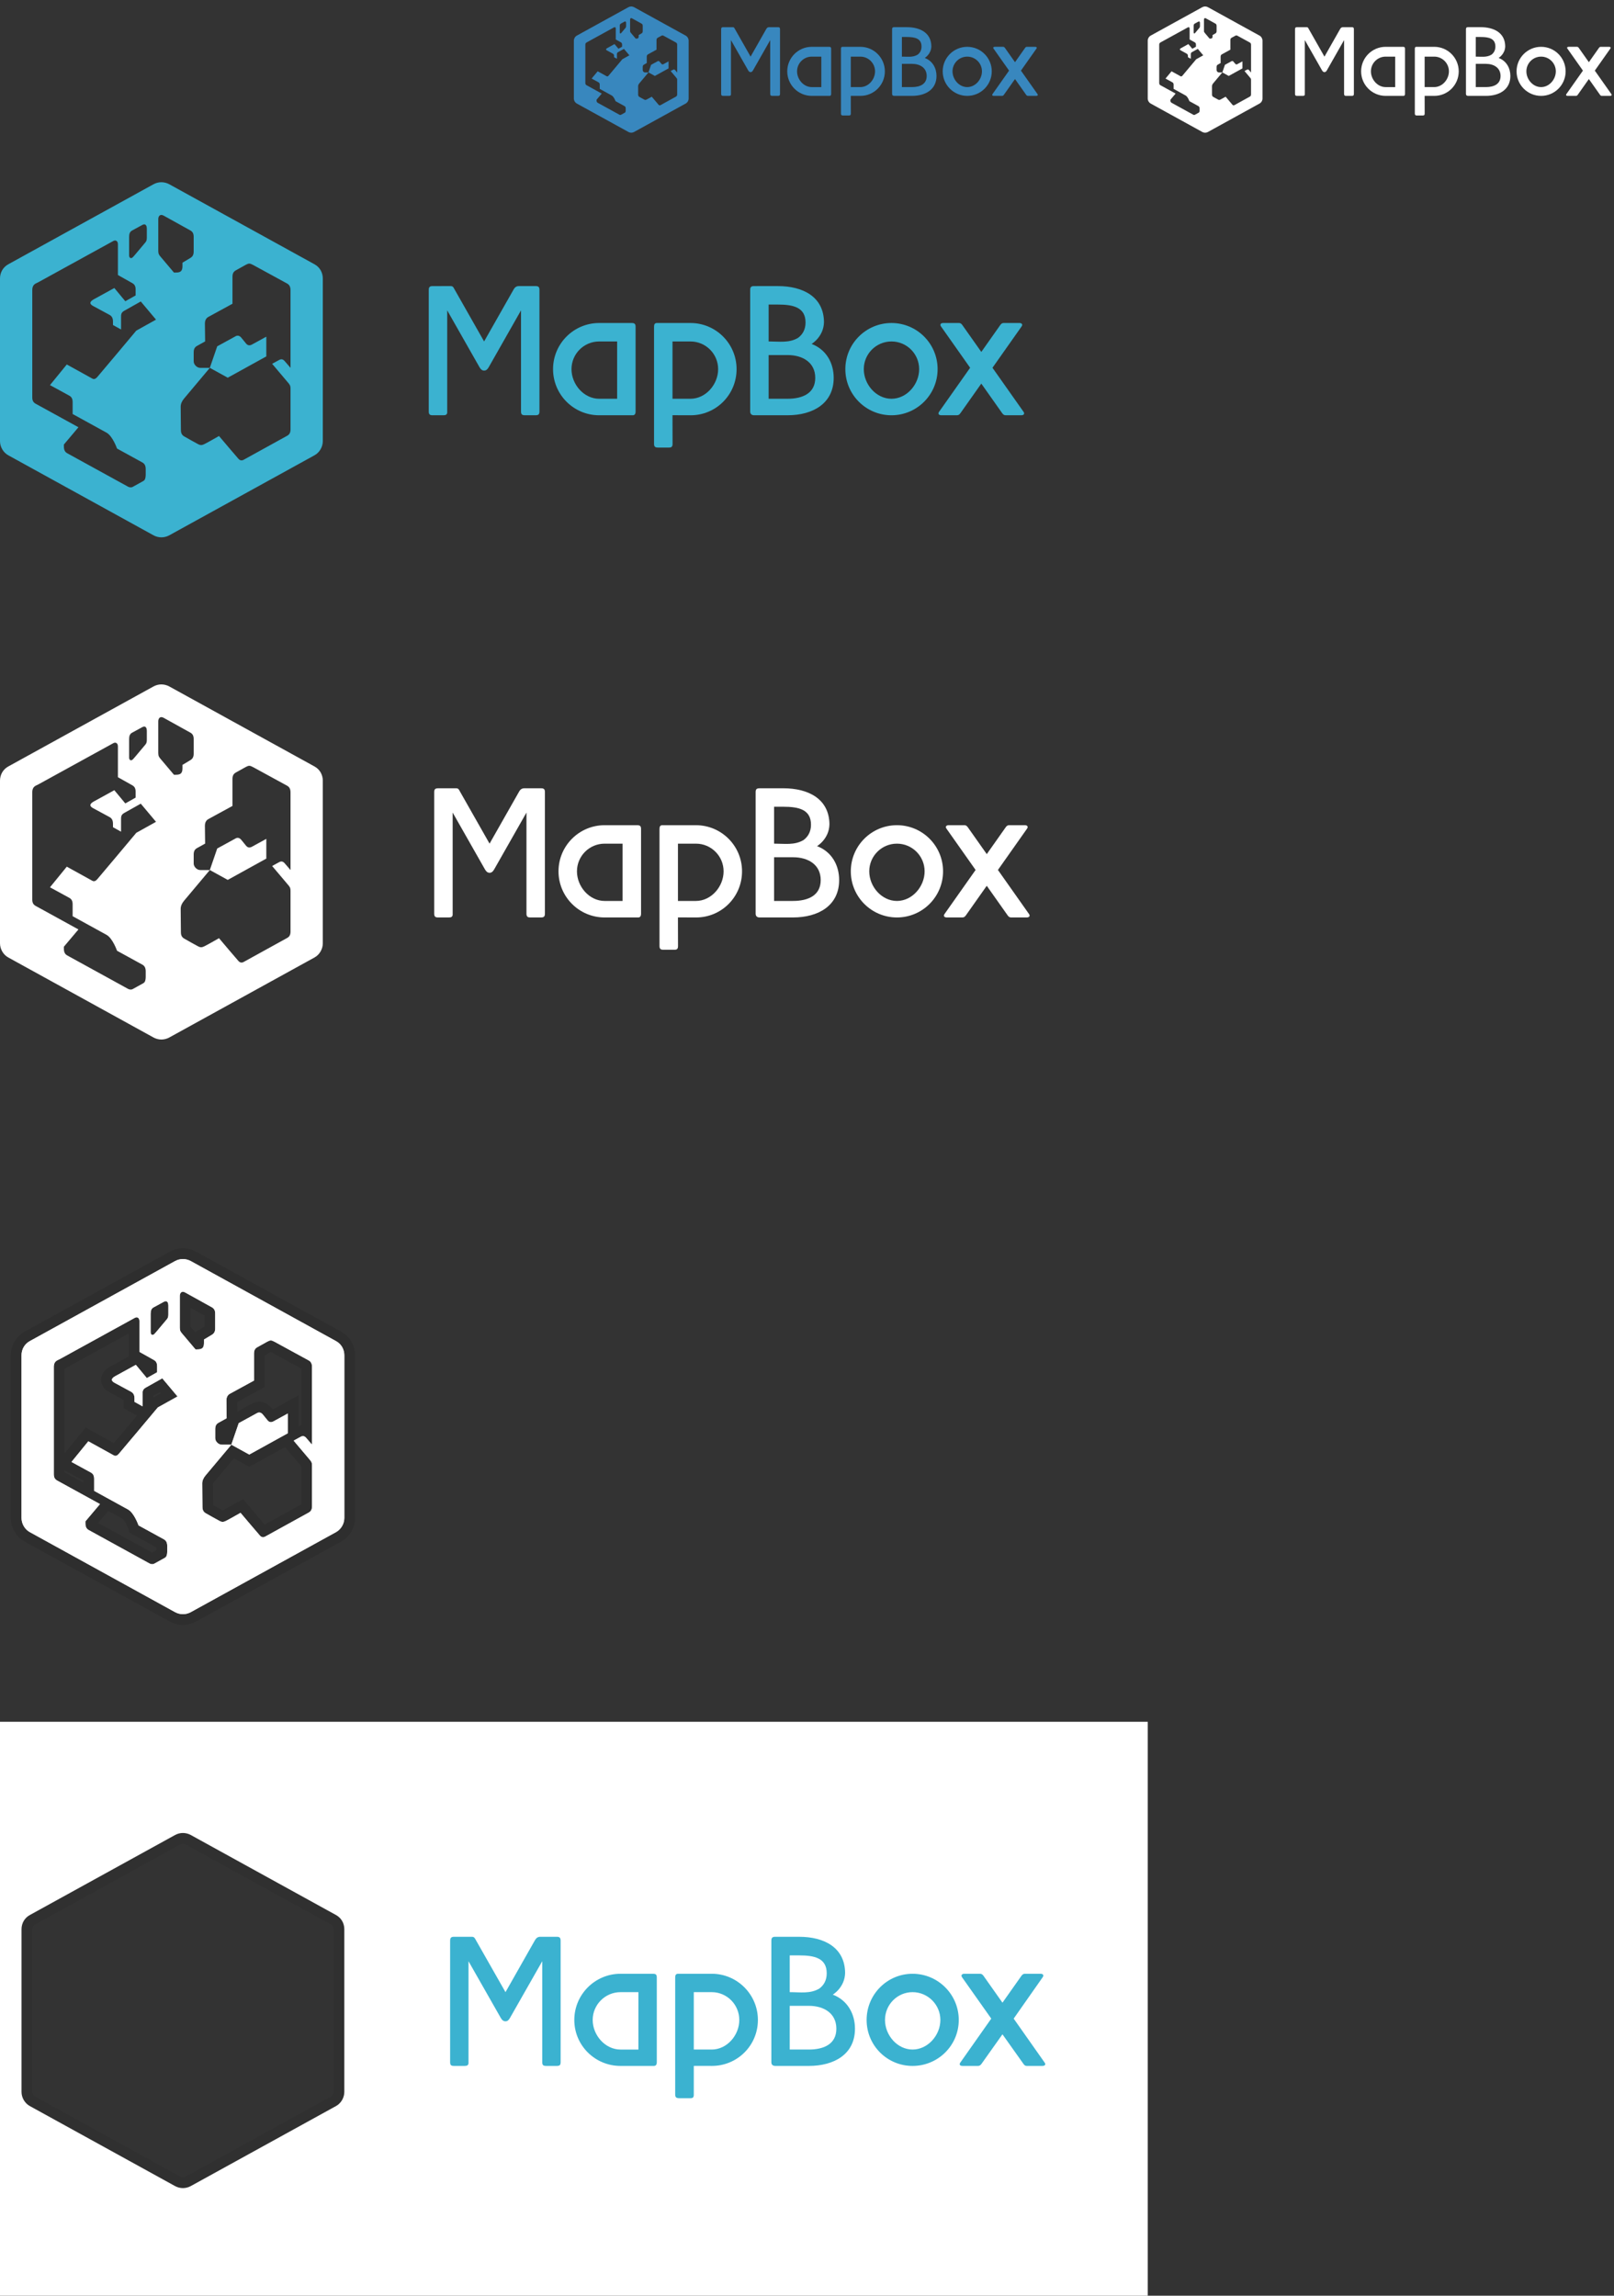 <?xml version="1.0" encoding="UTF-8" standalone="no"?>
<!-- Created with Inkscape (http://www.inkscape.org/) -->

<svg
   xmlns:dc="http://purl.org/dc/elements/1.1/"
   xmlns:cc="http://creativecommons.org/ns#"
   xmlns:rdf="http://www.w3.org/1999/02/22-rdf-syntax-ns#"
   xmlns:svg="http://www.w3.org/2000/svg"
   xmlns="http://www.w3.org/2000/svg"
   xmlns:xlink="http://www.w3.org/1999/xlink"
   xmlns:sodipodi="http://sodipodi.sourceforge.net/DTD/sodipodi-0.dtd"
   xmlns:inkscape="http://www.inkscape.org/namespaces/inkscape"
   width="225"
   height="320"
   id="svg13810"
   version="1.1"
   inkscape:version="0.48.2 r9819"
   sodipodi:docname="base.svg"
   inkscape:export-filename="./base.png"
   inkscape:export-xdpi="90"
   inkscape:export-ydpi="90">
  <rect width="100%" height="100%" fill="#333333" stroke="none"/>
  <defs
     id="defs13812">
    <inkscape:perspective
       sodipodi:type="inkscape:persp3d"
       inkscape:vp_x="0 : 160 : 1"
       inkscape:vp_y="0 : 1000 : 0"
       inkscape:vp_z="2640 : 160 : 1"
       inkscape:persp3d-origin="1320 : 106.66667 : 1"
       id="perspective3726" />
    <linearGradient
       inkscape:collect="always"
       xlink:href="#linearGradient8468-7-4"
       id="linearGradient11489"
       gradientUnits="userSpaceOnUse"
       gradientTransform="matrix(1.538,0,0,1.333,-66.154,473.333)"
       x1="97"
       y1="-1902"
       x2="230"
       y2="-2020" />
    <linearGradient
       inkscape:collect="always"
       id="linearGradient8468-7-4">
      <stop
         style="stop-color:#ffffff;stop-opacity:1;"
         offset="0"
         id="stop8470-1-5" />
      <stop
         style="stop-color:#000000;stop-opacity:1"
         offset="1"
         id="stop8472-2-3" />
    </linearGradient>
    <linearGradient
       inkscape:collect="always"
       xlink:href="#linearGradient4896-9-5-0"
       id="linearGradient11539"
       gradientUnits="userSpaceOnUse"
       gradientTransform="matrix(1.2,0,0,1,0,1152.362)"
       x1="0"
       y1="-170"
       x2="20"
       y2="-170" />
    <linearGradient
       inkscape:collect="always"
       id="linearGradient4896-9-5-0">
      <stop
         style="stop-color:#ff0101;stop-opacity:1;"
         offset="0"
         id="stop4898-6-5-8" />
      <stop
         style="stop-color:#f0ff01;stop-opacity:1"
         offset="1"
         id="stop4900-7-7-3" />
    </linearGradient>
    <linearGradient
       inkscape:collect="always"
       xlink:href="#linearGradient4908-8-3-7"
       id="linearGradient11541"
       gradientUnits="userSpaceOnUse"
       gradientTransform="matrix(1.275,0,0,1,-49.5,1152.362)"
       x1="0"
       y1="-170"
       x2="20"
       y2="-170" />
    <linearGradient
       id="linearGradient4908-8-3-7"
       inkscape:collect="always">
      <stop
         id="stop4910-1-5-7"
         offset="0"
         style="stop-color:#01ff1f;stop-opacity:1" />
      <stop
         id="stop4912-3-34-9"
         offset="1"
         style="stop-color:#f0ff01;stop-opacity:1" />
    </linearGradient>
    <linearGradient
       inkscape:collect="always"
       xlink:href="#linearGradient4920-3-9-3"
       id="linearGradient11543"
       gradientUnits="userSpaceOnUse"
       gradientTransform="matrix(1.275,0,0,1,49.5,1152.362)"
       x1="0"
       y1="-170"
       x2="20"
       y2="-170" />
    <linearGradient
       inkscape:collect="always"
       id="linearGradient4920-3-9-3">
      <stop
         style="stop-color:#01ff1f;stop-opacity:1"
         offset="0"
         id="stop4922-5-2-9" />
      <stop
         style="stop-color:#01d2ff;stop-opacity:1"
         offset="1"
         id="stop4924-5-1-1" />
    </linearGradient>
    <linearGradient
       inkscape:collect="always"
       xlink:href="#linearGradient4931-3-8-1"
       id="linearGradient11545"
       gradientUnits="userSpaceOnUse"
       gradientTransform="matrix(1.2,0,0,1,-99,1152.362)"
       x1="0"
       y1="-170"
       x2="20"
       y2="-170" />
    <linearGradient
       id="linearGradient4931-3-8-1"
       inkscape:collect="always">
      <stop
         id="stop4933-2-2-0"
         offset="0"
         style="stop-color:#0101ff;stop-opacity:1" />
      <stop
         id="stop4935-3-77-4"
         offset="1"
         style="stop-color:#01d2ff;stop-opacity:1" />
    </linearGradient>
    <linearGradient
       inkscape:collect="always"
       xlink:href="#linearGradient4941-3-3-2"
       id="linearGradient11547"
       gradientUnits="userSpaceOnUse"
       gradientTransform="matrix(1.275,0,0,1,99,1152.362)"
       x1="0"
       y1="-170"
       x2="20"
       y2="-170" />
    <linearGradient
       inkscape:collect="always"
       id="linearGradient4941-3-3-2">
      <stop
         style="stop-color:#0101ff;stop-opacity:1"
         offset="0"
         id="stop4943-4-5-5" />
      <stop
         style="stop-color:#ff01f0;stop-opacity:1"
         offset="1"
         id="stop4945-3-1-3" />
    </linearGradient>
    <linearGradient
       inkscape:collect="always"
       xlink:href="#linearGradient4951-2-5-1"
       id="linearGradient11549"
       gradientUnits="userSpaceOnUse"
       gradientTransform="matrix(1.275,0,0,1,-150,1152.362)"
       x1="0"
       y1="-170"
       x2="20"
       y2="-170" />
    <linearGradient
       id="linearGradient4951-2-5-1"
       inkscape:collect="always">
      <stop
         id="stop4953-4-2-4"
         offset="0"
         style="stop-color:#ff0101;stop-opacity:1" />
      <stop
         id="stop4955-0-1-4"
         offset="1"
         style="stop-color:#ff01f0;stop-opacity:1" />
    </linearGradient>
    <linearGradient
       inkscape:collect="always"
       xlink:href="#linearGradient4951-2"
       id="linearGradient3084"
       gradientUnits="userSpaceOnUse"
       gradientTransform="matrix(1.25,0,0,1,-150,1152.362)"
       x1="0"
       y1="-170"
       x2="20"
       y2="-170" />
    <linearGradient
       id="linearGradient4951-2"
       inkscape:collect="always">
      <stop
         id="stop4953-4"
         offset="0"
         style="stop-color:#ff0101;stop-opacity:1" />
      <stop
         id="stop4955-0"
         offset="1"
         style="stop-color:#ff01f0;stop-opacity:1" />
    </linearGradient>
  </defs>
  <sodipodi:namedview
     id="base"
     pagecolor="#ffffff"
     bordercolor="#666666"
     borderopacity="1.0"
     inkscape:pageopacity="0.0"
     inkscape:pageshadow="2"
     inkscape:zoom="1.5412718"
     inkscape:cx="172.59127"
     inkscape:cy="187.64208"
     inkscape:document-units="px"
     inkscape:current-layer="layer3"
     showgrid="true"
     inkscape:window-width="1280"
     inkscape:window-height="756"
     inkscape:window-x="-38"
     inkscape:window-y="0"
     inkscape:window-maximized="0"
     showguides="false"
     inkscape:snap-nodes="true"
     inkscape:snap-bbox="true"
     fit-margin-top="0"
     fit-margin-left="0"
     fit-margin-right="0"
     fit-margin-bottom="0"
     inkscape:guide-bbox="true"
     inkscape:object-nodes="true"
     inkscape:bbox-nodes="true"
     inkscape:snap-smooth-nodes="true"
     inkscape:object-paths="true"
     inkscape:snap-global="true">
    <inkscape:grid
       type="xygrid"
       id="grid14186"
       empspacing="1"
       visible="true"
       enabled="true"
       snapvisiblegridlinesonly="true"
       spacingx="40px"
       spacingy="40px"
       color="#000000"
       opacity="0.039"
       empcolor="#000000"
       empopacity="0.125" />
    <inkscape:grid
       type="xygrid"
       id="grid14643"
       empspacing="5"
       visible="true"
       enabled="true"
       snapvisiblegridlinesonly="true"
       color="#000000"
       opacity="0.063"
       empcolor="#000000"
       empopacity="0.125" />
    <sodipodi:guide
       orientation="0,1"
       position="405,260"
       id="guide11079" />
    <sodipodi:guide
       orientation="1,0"
       position="420,245"
       id="guide11081" />
    <sodipodi:guide
       orientation="0,1"
       position="2072,300"
       id="guide3633" />
    <sodipodi:guide
       orientation="0,1"
       position="1980,210"
       id="guide3696" />
    <sodipodi:guide
       orientation="0,1"
       position="1980,230"
       id="guide3698" />
    <sodipodi:guide
       orientation="0,1"
       position="1980,190"
       id="guide3700" />
    <sodipodi:guide
       orientation="1,0"
       position="1300,290"
       id="guide3827" />
    <sodipodi:guide
       position="360,80"
       orientation="40,0"
       id="guide3106" />
    <sodipodi:guide
       position="360,40"
       orientation="0,40"
       id="guide3108" />
    <sodipodi:guide
       position="400,40"
       orientation="-40,0"
       id="guide3110" />
    <sodipodi:guide
       position="400,80"
       orientation="0,-40"
       id="guide3112" />
  </sodipodi:namedview>
  <g
     inkscape:groupmode="layer"
     id="layer3"
     inkscape:label="ground"
     style="display:none">
    <rect
       style="opacity:0.5;color:#000000;fill:#cccccc;fill-opacity:1;fill-rule:nonzero;stroke:none;stroke-width:1;marker:none;visibility:visible;display:inline;overflow:visible;enable-background:accumulate"
       id="rect15427"
       width="225"
       height="320"
       x="0"
       y="0" />
  </g>
  <g
     inkscape:label="sprite"
     inkscape:groupmode="layer"
     id="layer1"
     transform="translate(0.707,-12.362)"
     style="display:inline">
    <path
       style="font-size:medium;font-style:normal;font-variant:normal;font-weight:normal;font-stretch:normal;text-indent:0;text-align:start;text-decoration:none;line-height:normal;letter-spacing:normal;word-spacing:normal;text-transform:none;direction:ltr;block-progression:tb;writing-mode:lr-tb;text-anchor:start;baseline-shift:baseline;color:#000000;fill:#3bb2d0;fill-opacity:1;fill-rule:nonzero;stroke:none;stroke-width:40;marker:none;visibility:visible;display:inline;overflow:visible;enable-background:accumulate;font-family:Sans;-inkscape-font-specification:Sans"
       d="m 21.793,37.762 c -0.379,-0.002 -0.761,0.1 -1.094,0.281 L 0.449,49.2 c -0.351,0.193 -0.64,0.469 -0.844,0.812 -0.204,0.344 -0.312,0.756 -0.312,1.156 l 0,22.688 c 0.001,0.8 0.455,1.584 1.156,1.969 L 20.699,86.981 c 0.33,0.181 0.717,0.281 1.094,0.281 0.376,0 0.764,-0.1 1.094,-0.281 l 20.25,-11.156 c 0.702,-0.385 1.155,-1.168 1.156,-1.969 l 0,-22.688 c -6.1e-4,-0.4 -0.109,-0.812 -0.312,-1.156 -0.204,-0.344 -0.493,-0.62 -0.844,-0.812 l -20.25,-11.156 c -0.328,-0.179 -0.72,-0.281 -1.094,-0.281 z m 0,4.562 c 0.095,10e-4 0.187,0.025 0.312,0.094 1.238,0.682 2.483,1.377 3.719,2.062 0.343,0.19 0.469,0.468 0.469,0.906 l 0,2.031 c 0,0.433 -0.136,0.717 -0.469,0.906 l -1.094,0.656 0,0.469 c 0,0.675 -0.241,0.906 -0.906,0.906 l -0.281,0 -1.875,-2.219 c -0.195,-0.231 -0.312,-0.383 -0.312,-0.812 l 0,-4.406 c 0,-0.328 0.152,-0.597 0.438,-0.594 z m -2.375,1.312 c 0.217,0.016 0.344,0.235 0.344,0.594 l 0,1.25 c 0,0.339 -0.062,0.493 -0.188,0.656 l -1.469,1.75 -0.25,0.281 c -0.249,0.297 -0.562,0.202 -0.562,-0.219 l 0,-2.562 c 0,-0.429 0.106,-0.741 0.438,-0.906 l 1.438,-0.781 c 0.089,-0.049 0.178,-0.068 0.25,-0.062 z m -4.125,2.25 c 0.239,-0.02 0.438,0.153 0.438,0.531 l 0,4.281 2,1.125 c 0.343,0.189 0.469,0.468 0.469,0.906 l 0,0.812 -1.438,0.812 -1.531,-1.844 -2.844,1.562 c -0.558,0.307 -0.702,0.625 -0.125,0.938 l 2.312,1.25 c 0.343,0.189 0.469,0.499 0.469,0.938 l 0,0.469 1.125,0.625 0,-1.625 c 0,-0.45 -0.018,-0.731 0.469,-1 l 2.281,-1.281 2.125,2.531 -2.75,1.531 c -1.812,2.162 -3.612,4.318 -5.438,6.469 -0.22,0.262 -0.456,0.346 -0.688,0.219 -1.275,-0.702 -2.328,-1.284 -3.562,-1.969 l -2.344,2.875 c 0.898,0.494 1.792,0.971 2.688,1.469 0.343,0.19 0.469,0.468 0.469,0.906 l 0,1.656 4.719,2.594 c 0.864,0.474 1.469,2.219 1.469,2.219 l 3.531,1.938 c 0.343,0.189 0.469,0.499 0.469,0.938 l 0,0.812 c -0.013,0.384 -0.066,0.692 -0.344,0.844 l -1.469,0.812 c -0.2,0.109 -0.462,0.076 -0.656,-0.031 l -8.469,-4.656 c -0.343,-0.189 -0.469,-0.499 -0.469,-0.938 l 0,-0.281 2.031,-2.406 -5.969,-3.281 c -0.343,-0.189 -0.469,-0.463 -0.469,-0.906 l 0,-11.125 0,-1.281 0,-1.875 0,-0.625 c 0,-0.439 0.125,-0.748 0.469,-0.938 l 0.438,-0.219 c 3.489,-1.916 10.344,-5.688 10.344,-5.688 0.083,-0.046 0.17,-0.087 0.25,-0.094 z m 18.75,3.219 c 0.135,0 0.296,0.063 0.531,0.188 1.578,0.872 3.17,1.725 4.75,2.594 0.343,0.189 0.469,0.499 0.469,0.938 l 0,10.812 -0.812,-0.938 c -0.251,-0.297 -0.501,-0.309 -0.781,-0.156 l -0.969,0.531 2.219,2.625 c 0.215,0.255 0.344,0.391 0.344,0.844 l 0,5.656 c 0,0.439 -0.125,0.717 -0.469,0.906 l -6.062,3.344 c -0.259,0.142 -0.52,0.116 -0.75,-0.156 -0.818,-0.968 -1.773,-2.049 -2.688,-3.156 -0.675,0.373 -1.355,0.782 -2.031,1.125 -0.345,0.175 -0.568,0.187 -0.906,0 -0.598,-0.329 -1.245,-0.678 -1.906,-1.062 -0.339,-0.197 -0.469,-0.468 -0.469,-0.906 -0.002,-1.076 -0.033,-2.154 -0.031,-3.25 6.2e-4,-0.366 0.152,-0.748 0.469,-1.125 l 3.594,-4.281 -1.344,0 c -0.45,0 -0.906,-0.456 -0.906,-0.906 l 0,-1.25 c 0,-0.439 0.126,-0.717 0.469,-0.906 0.22,-0.122 1.125,-0.625 1.125,-0.625 l -0.031,-2.5 c -8.1e-4,-0.315 0.104,-0.705 0.469,-0.906 l 3.375,-1.844 0,-3.75 c 0,-0.439 0.126,-0.716 0.469,-0.906 0.419,-0.233 0.932,-0.521 1.406,-0.781 0.204,-0.108 0.328,-0.156 0.469,-0.156 z m -5.5,14.531 2.5,1.375 5.375,-2.969 0,-2.75 -2,1.094 c -0.28,0.155 -0.563,0.166 -0.812,-0.125 l -0.688,-0.844 c -0.22,-0.262 -0.474,-0.318 -0.719,-0.219 l -2.625,1.438 z"
       id="path5629-7-4-6-2"
       inkscape:connector-curvature="0"
       sodipodi:nodetypes="ccccccccsccccccccccsssccssccsscccsscccssccccsccsccccccsccsccccccccssccccscccccscccscccscccccsccscccccssccscsccccccssscccccsccscccccccccc"
       inkscape:export-filename="/Users/saman/Dropbox/mapbox-redesign/sketch.png"
       inkscape:export-xdpi="90"
       inkscape:export-ydpi="90" />
    <g
       style="color:#000000;fill:#3bb2d0;fill-opacity:1;fill-rule:nonzero;stroke:none;stroke-width:35.723;marker:none;visibility:visible;display:inline;overflow:visible;enable-background:accumulate"
       id="g33266"
       inkscape:transform-center-x="-41.489149"
       inkscape:transform-center-y="-6.42925"
       transform="matrix(1.12,0,0,1.12,-69.736,56.401)">
      <path
         sodipodi:nodetypes="csssssccsccccsss"
         id="path24740-2-4-4-58"
         d="m 136.212,0.88 c -3.171,0 -5.741,2.57 -5.741,5.741 0,3.171 2.57,5.741 5.741,5.741 l 4.174,-3e-6 c 0.256,-10e-7 0.359,-0.191 0.359,-0.453 l 0,-10.546 c 0,-0.363 -0.121,-0.483 -0.483,-0.483 z m 0,2.297 2.236,0 0,0.827 0,5.477 0,0.827 -2.236,0 c -1.902,0 -3.445,-1.784 -3.445,-3.686 0,-1.902 1.542,-3.445 3.445,-3.445 z"
         clip-path="none"
         style="color:#000000;fill:#3bb2d0;fill-opacity:1;fill-rule:nonzero;stroke:none;stroke-width:35.723;marker:none;visibility:visible;display:inline;overflow:visible;enable-background:accumulate"
         inkscape:connector-curvature="0" />
      <path
         sodipodi:nodetypes="sssssccssscsssssscscscs"
         id="path24742-8-9-8-0"
         d="m 115.483,-3.713 c -0.363,0 -0.483,0.121 -0.483,0.483 l 0,15.109 c 0,0.363 0.121,0.483 0.483,0.483 l 1.345,0 c 0.295,0 0.428,-0.084 0.468,-0.31 l 0,-12.744 4.019,7.071 c 0.16,0.282 0.332,0.421 0.574,0.423 0.242,0.002 0.414,-0.141 0.574,-0.423 l 4.019,-7.071 0,12.57 c 0,0.363 0.121,0.483 0.483,0.483 l 1.33,0 c 0.363,0 0.483,-0.121 0.483,-0.483 l 0,-15.109 c 0,-0.363 -0.121,-0.483 -0.483,-0.483 l -2.07,0 c -0.302,0 -0.501,0.129 -0.665,0.423 l -3.671,6.466 -3.679,-6.478 c -0.137,-0.241 -0.182,-0.412 -0.484,-0.412 z"
         style="color:#000000;fill:#3bb2d0;fill-opacity:1;fill-rule:nonzero;stroke:none;stroke-width:35.723;marker:none;visibility:visible;display:inline;overflow:visible;enable-background:accumulate"
         inkscape:connector-curvature="0" />
      <path
         sodipodi:nodetypes="sssscscsscssccsssc"
         id="path24744-0-3-0-3"
         d="m 143.4,0.88 c -0.266,-3.87e-5 -0.359,0.159 -0.359,0.476 l 0,14.542 c 0,0.363 0.12,0.483 0.485,0.483 l 1.391,0 c 0.332,0 0.429,-0.143 0.428,-0.468 l -0.008,-3.558 c 0.734,0.004 1.521,0.004 2.236,0.008 3.157,0.014 5.741,-2.534 5.741,-5.741 0,-3.171 -2.57,-5.744 -5.741,-5.741 -1.395,0.001 -2.78,2.418e-4 -4.174,0 z m 1.938,2.297 2.236,0 c 1.902,0 3.445,1.542 3.445,3.445 0,1.902 -1.542,3.686 -3.445,3.686 l -2.236,0 z"
         clip-path="none"
         style="color:#000000;fill:#3bb2d0;fill-opacity:1;fill-rule:nonzero;stroke:none;stroke-width:35.723;marker:none;visibility:visible;display:inline;overflow:visible;enable-background:accumulate"
         inkscape:connector-curvature="0" />
      <path
         sodipodi:nodetypes="ssssssssss"
         inkscape:connector-curvature="0"
         style="color:#000000;fill:#3bb2d0;fill-opacity:1;fill-rule:nonzero;stroke:none;stroke-width:35.723;marker:none;visibility:visible;display:inline;overflow:visible;enable-background:accumulate"
         d="m 172.594,0.88 c 3.171,0 5.741,2.57 5.741,5.741 0,3.171 -2.57,5.741 -5.741,5.741 -3.171,0 -5.741,-2.57 -5.741,-5.741 0,-3.171 2.57,-5.741 5.741,-5.741 z m 0,2.297 c -1.902,0 -3.445,1.542 -3.445,3.445 0,1.902 1.542,3.686 3.445,3.686 1.902,0 3.445,-1.784 3.445,-3.686 0,-1.902 -1.542,-3.445 -3.445,-3.445 z"
         id="path24746-2-46-4-7"
         clip-path="none" />
      <path
         style="color:#000000;fill:#3bb2d0;fill-opacity:1;fill-rule:nonzero;stroke:none;stroke-width:35.723;marker:none;visibility:visible;display:inline;overflow:visible;enable-background:accumulate"
         d="m 155.491,-3.714 c -0.363,0 -0.483,0.121 -0.483,0.483 l 0,15.127 c 0,0.308 0.19,0.465 0.487,0.465 l 4.166,0 c 3.171,0 5.741,-1.483 5.741,-4.653 0,-1.823 -0.897,-3.517 -2.75,-4.223 0,0 1.508,-0.891 1.541,-2.72 -0.029,-3.132 -2.588,-4.48 -5.741,-4.48 z m 1.813,2.297 1.148,0 c 1.902,0 3.445,0.334 3.445,2.236 0,0.908 -0.397,1.511 -0.925,1.907 -1.125,0.669 -2.338,0.449 -3.668,0.449 z m 0,6.285 2.357,0 c 1.902,0 3.445,0.938 3.445,2.84 0,1.902 -1.542,2.599 -3.445,2.599 -0.782,1.1e-5 -1.572,0 -2.357,0 z"
         id="path24748-0-4-6-4"
         inkscape:connector-curvature="0"
         sodipodi:nodetypes="ssssssccsscssccccssccc" />
      <path
         sodipodi:nodetypes="scccsscccsscccsscccss"
         style="color:#000000;fill:#3bb2d0;fill-opacity:1;fill-rule:nonzero;stroke:none;stroke-width:35.723;marker:none;visibility:visible;display:inline;overflow:visible;enable-background:accumulate"
         d="m 179.038,0.879 c -0.325,0 -0.451,0.202 -0.272,0.438 l 3.619,5.133 -3.86,5.473 c -0.179,0.237 -0.053,0.438 0.272,0.438 l 1.953,0 c 0.202,0 0.317,-0.104 0.438,-0.276 l 2.586,-3.665 2.588,3.665 c 0.121,0.172 0.236,0.276 0.438,0.276 l 1.953,0 c 0.325,0 0.451,-0.202 0.272,-0.438 l -3.86,-5.473 3.619,-5.133 c 0.179,-0.237 0.053,-0.438 -0.272,-0.438 l -1.953,0 c -0.202,0 -0.317,0.104 -0.438,0.276 l -2.345,3.325 -2.346,-3.325 c -0.121,-0.172 -0.236,-0.276 -0.438,-0.276 z"
         id="path9206-2-0-9-1-0-3"
         inkscape:connector-curvature="0" />
    </g>
    <path
       inkscape:export-ydpi="90"
       inkscape:export-xdpi="90"
       inkscape:export-filename="/Users/saman/Dropbox/mapbox-redesign/sketch.png"
       sodipodi:nodetypes="ccccccccsccccccccccsssccssccsscccsscccssccccsccsccccccsccsccccccccssccccscccccscccscccscccccsccscccccssccscsccccccssscccccsccscccccccccc"
       inkscape:connector-curvature="0"
       id="path11048"
       d="m 21.793,107.762 c -0.379,-0.002 -0.761,0.1 -1.094,0.281 L 0.449,119.2 c -0.351,0.193 -0.64,0.469 -0.844,0.812 -0.204,0.344 -0.312,0.756 -0.312,1.156 l 0,22.688 c 0.001,0.8 0.455,1.584 1.156,1.969 L 20.699,156.981 c 0.33,0.181 0.717,0.281 1.094,0.281 0.376,0 0.764,-0.1 1.094,-0.281 l 20.25,-11.156 c 0.702,-0.385 1.155,-1.168 1.156,-1.969 l 0,-22.688 c -6.1e-4,-0.4 -0.109,-0.812 -0.312,-1.156 -0.204,-0.344 -0.493,-0.62 -0.844,-0.812 l -20.25,-11.156 c -0.328,-0.179 -0.72,-0.281 -1.094,-0.281 z m 0,4.562 c 0.095,0.001 0.187,0.025 0.312,0.094 1.238,0.682 2.483,1.377 3.719,2.062 0.343,0.19 0.469,0.468 0.469,0.906 l 0,2.031 c 0,0.433 -0.136,0.717 -0.469,0.906 l -1.094,0.656 0,0.469 c 0,0.675 -0.241,0.906 -0.906,0.906 l -0.281,0 -1.875,-2.219 c -0.195,-0.231 -0.312,-0.383 -0.312,-0.812 l 0,-4.406 c 0,-0.328 0.152,-0.597 0.438,-0.594 z m -2.375,1.312 c 0.217,0.016 0.344,0.235 0.344,0.594 l 0,1.25 c 0,0.339 -0.062,0.493 -0.188,0.656 l -1.469,1.75 -0.25,0.281 c -0.249,0.297 -0.562,0.202 -0.562,-0.219 l 0,-2.562 c 0,-0.429 0.106,-0.741 0.438,-0.906 l 1.438,-0.781 c 0.089,-0.049 0.178,-0.068 0.25,-0.062 z m -4.125,2.25 c 0.239,-0.02 0.438,0.153 0.438,0.531 l 0,4.281 2,1.125 c 0.343,0.189 0.469,0.468 0.469,0.906 l 0,0.812 -1.438,0.812 -1.531,-1.844 -2.844,1.562 c -0.558,0.307 -0.702,0.625 -0.125,0.938 l 2.312,1.25 c 0.343,0.189 0.469,0.499 0.469,0.938 l 0,0.469 1.125,0.625 0,-1.625 c 0,-0.45 -0.018,-0.731 0.469,-1 l 2.281,-1.281 2.125,2.531 -2.75,1.531 c -1.812,2.162 -3.612,4.318 -5.438,6.469 -0.22,0.262 -0.456,0.346 -0.688,0.219 -1.275,-0.702 -2.328,-1.284 -3.562,-1.969 l -2.344,2.875 c 0.898,0.494 1.792,0.971 2.688,1.469 0.343,0.19 0.469,0.468 0.469,0.906 l 0,1.656 4.719,2.594 c 0.864,0.474 1.469,2.219 1.469,2.219 l 3.531,1.938 c 0.343,0.189 0.469,0.499 0.469,0.938 l 0,0.812 c -0.013,0.384 -0.066,0.692 -0.344,0.844 l -1.469,0.812 c -0.2,0.109 -0.462,0.076 -0.656,-0.031 l -8.469,-4.656 c -0.343,-0.189 -0.469,-0.499 -0.469,-0.938 l 0,-0.281 2.031,-2.406 -5.969,-3.281 c -0.343,-0.189 -0.469,-0.463 -0.469,-0.906 l 0,-11.125 0,-1.281 0,-1.875 0,-0.625 c 0,-0.439 0.125,-0.748 0.469,-0.938 l 0.438,-0.219 c 3.489,-1.916 10.344,-5.688 10.344,-5.688 0.083,-0.046 0.17,-0.087 0.25,-0.094 z m 18.75,3.219 c 0.135,0 0.296,0.063 0.531,0.188 1.578,0.872 3.17,1.725 4.75,2.594 0.343,0.189 0.469,0.499 0.469,0.938 l 0,10.812 -0.812,-0.938 c -0.251,-0.297 -0.501,-0.309 -0.781,-0.156 l -0.969,0.531 2.219,2.625 c 0.215,0.255 0.344,0.391 0.344,0.844 l 0,5.656 c 0,0.439 -0.125,0.717 -0.469,0.906 l -6.062,3.344 c -0.259,0.142 -0.52,0.116 -0.75,-0.156 -0.818,-0.968 -1.773,-2.049 -2.688,-3.156 -0.675,0.373 -1.355,0.782 -2.031,1.125 -0.345,0.175 -0.568,0.187 -0.906,0 -0.598,-0.329 -1.245,-0.678 -1.906,-1.062 -0.339,-0.197 -0.469,-0.468 -0.469,-0.906 -0.002,-1.076 -0.033,-2.154 -0.031,-3.25 6.2e-4,-0.366 0.152,-0.748 0.469,-1.125 l 3.594,-4.281 -1.344,0 c -0.45,0 -0.906,-0.456 -0.906,-0.906 l 0,-1.25 c 0,-0.439 0.126,-0.717 0.469,-0.906 0.22,-0.122 1.125,-0.625 1.125,-0.625 l -0.031,-2.5 c -8.1e-4,-0.315 0.104,-0.705 0.469,-0.906 l 3.375,-1.844 0,-3.75 c 0,-0.439 0.126,-0.716 0.469,-0.906 0.419,-0.233 0.932,-0.521 1.406,-0.781 0.204,-0.108 0.328,-0.156 0.469,-0.156 z m -5.5,14.531 2.5,1.375 5.375,-2.969 0,-2.75 -2,1.094 c -0.28,0.155 -0.563,0.166 -0.812,-0.125 l -0.688,-0.844 c -0.22,-0.262 -0.474,-0.318 -0.719,-0.219 l -2.625,1.438 z"
       style="font-size:medium;font-style:normal;font-variant:normal;font-weight:normal;font-stretch:normal;text-indent:0;text-align:start;text-decoration:none;line-height:normal;letter-spacing:normal;word-spacing:normal;text-transform:none;direction:ltr;block-progression:tb;writing-mode:lr-tb;text-anchor:start;baseline-shift:baseline;color:#000000;fill:#ffffff;fill-opacity:1;fill-rule:nonzero;stroke:none;stroke-width:40;marker:none;visibility:visible;display:inline;overflow:visible;enable-background:accumulate;font-family:Sans;-inkscape-font-specification:Sans" />
    <g
       transform="matrix(1.12,0,0,1.12,-68.975,126.401)"
       inkscape:transform-center-y="-6.42925"
       inkscape:transform-center-x="-41.489149"
       id="g11050"
       style="fill:#ffffff;fill-opacity:1;display:inline">
      <path
         inkscape:connector-curvature="0"
         style="color:#000000;fill:#ffffff;fill-opacity:1;fill-rule:nonzero;stroke:none;stroke-width:55.738;marker:none;visibility:visible;display:inline;overflow:visible;enable-background:accumulate"
         clip-path="none"
         d="m 136.212,0.88 c -3.171,0 -5.741,2.57 -5.741,5.741 0,3.171 2.57,5.741 5.741,5.741 l 4.174,-3e-6 c 0.256,-10e-7 0.359,-0.191 0.359,-0.453 l 0,-10.546 c 0,-0.363 -0.121,-0.483 -0.483,-0.483 z m 0,2.297 2.236,0 0,0.827 0,5.477 0,0.827 -2.236,0 c -1.902,0 -3.445,-1.784 -3.445,-3.686 0,-1.902 1.542,-3.445 3.445,-3.445 z"
         id="path11052"
         sodipodi:nodetypes="csssssccsccccsss" />
      <path
         inkscape:connector-curvature="0"
         style="color:#000000;fill:#ffffff;fill-opacity:1;fill-rule:nonzero;stroke:none;stroke-width:55.738;marker:none;visibility:visible;display:inline;overflow:visible;enable-background:accumulate"
         d="m 115.483,-3.713 c -0.363,0 -0.483,0.121 -0.483,0.483 l 0,15.109 c 0,0.363 0.121,0.483 0.483,0.483 l 1.345,0 c 0.295,0 0.428,-0.084 0.468,-0.31 l 0,-12.744 4.019,7.071 c 0.16,0.282 0.332,0.421 0.574,0.423 0.242,0.002 0.414,-0.141 0.574,-0.423 l 4.019,-7.071 0,12.57 c 0,0.363 0.121,0.483 0.483,0.483 l 1.33,0 c 0.363,0 0.483,-0.121 0.483,-0.483 l 0,-15.109 c 0,-0.363 -0.121,-0.483 -0.483,-0.483 l -2.07,0 c -0.302,0 -0.501,0.129 -0.665,0.423 l -3.671,6.466 -3.679,-6.478 c -0.137,-0.241 -0.182,-0.412 -0.484,-0.412 z"
         id="path11054"
         sodipodi:nodetypes="sssssccssscsssssscscscs" />
      <path
         inkscape:connector-curvature="0"
         style="color:#000000;fill:#ffffff;fill-opacity:1;fill-rule:nonzero;stroke:none;stroke-width:55.738;marker:none;visibility:visible;display:inline;overflow:visible;enable-background:accumulate"
         clip-path="none"
         d="m 143.4,0.88 c -0.266,-3.87e-5 -0.359,0.159 -0.359,0.476 l 0,14.542 c 0,0.363 0.12,0.483 0.485,0.483 l 1.391,0 c 0.332,0 0.429,-0.143 0.428,-0.468 l -0.008,-3.558 c 0.734,0.004 1.521,0.004 2.236,0.008 3.157,0.014 5.741,-2.534 5.741,-5.741 0,-3.171 -2.57,-5.744 -5.741,-5.741 -1.395,0.001 -2.78,2.418e-4 -4.174,0 z m 1.938,2.297 2.236,0 c 1.902,0 3.445,1.542 3.445,3.445 0,1.902 -1.542,3.686 -3.445,3.686 l -2.236,0 z"
         id="path11056"
         sodipodi:nodetypes="sssscscsscssccsssc" />
      <path
         clip-path="none"
         id="path11058"
         d="m 172.594,0.88 c 3.171,0 5.741,2.57 5.741,5.741 0,3.171 -2.57,5.741 -5.741,5.741 -3.171,0 -5.741,-2.57 -5.741,-5.741 0,-3.171 2.57,-5.741 5.741,-5.741 z m 0,2.297 c -1.902,0 -3.445,1.542 -3.445,3.445 0,1.902 1.542,3.686 3.445,3.686 1.902,0 3.445,-1.784 3.445,-3.686 0,-1.902 -1.542,-3.445 -3.445,-3.445 z"
         style="color:#000000;fill:#ffffff;fill-opacity:1;fill-rule:nonzero;stroke:none;stroke-width:55.738;marker:none;visibility:visible;display:inline;overflow:visible;enable-background:accumulate"
         inkscape:connector-curvature="0"
         sodipodi:nodetypes="ssssssssss" />
      <path
         sodipodi:nodetypes="ssssssccsscssccccssccc"
         inkscape:connector-curvature="0"
         id="path11060"
         d="m 155.491,-3.714 c -0.363,0 -0.483,0.121 -0.483,0.483 l 0,15.127 c 0,0.308 0.19,0.465 0.487,0.465 l 4.166,0 c 3.171,0 5.741,-1.483 5.741,-4.653 0,-1.823 -0.897,-3.517 -2.75,-4.223 0,0 1.508,-0.891 1.541,-2.72 -0.029,-3.132 -2.588,-4.48 -5.741,-4.48 z m 1.813,2.297 1.148,0 c 1.902,0 3.445,0.334 3.445,2.236 0,0.908 -0.397,1.511 -0.925,1.907 -1.125,0.669 -2.338,0.449 -3.668,0.449 z m 0,6.285 2.357,0 c 1.902,0 3.445,0.938 3.445,2.84 0,1.902 -1.542,2.599 -3.445,2.599 -0.782,1.1e-5 -1.572,0 -2.357,0 z"
         style="color:#000000;fill:#ffffff;fill-opacity:1;fill-rule:nonzero;stroke:none;stroke-width:55.738;marker:none;visibility:visible;display:inline;overflow:visible;enable-background:accumulate" />
      <path
         inkscape:connector-curvature="0"
         id="path11062"
         d="m 179.038,0.879 c -0.325,0 -0.451,0.202 -0.272,0.438 l 3.619,5.133 -3.86,5.473 c -0.179,0.237 -0.053,0.438 0.272,0.438 l 1.953,0 c 0.202,0 0.317,-0.104 0.438,-0.276 l 2.586,-3.665 2.588,3.665 c 0.121,0.172 0.236,0.276 0.438,0.276 l 1.953,0 c 0.325,0 0.451,-0.202 0.272,-0.438 l -3.86,-5.473 3.619,-5.133 c 0.179,-0.237 0.053,-0.438 -0.272,-0.438 l -1.953,0 c -0.202,0 -0.317,0.104 -0.438,0.276 l -2.345,3.325 -2.346,-3.325 c -0.121,-0.172 -0.236,-0.276 -0.438,-0.276 z"
         style="color:#000000;fill:#ffffff;fill-opacity:1;fill-rule:nonzero;stroke:none;stroke-width:55.738;marker:none;visibility:visible;display:inline;overflow:visible;enable-background:accumulate"
         sodipodi:nodetypes="scccsscccsscccsscccss" />
    </g>
    <g
       id="g4334"
       transform="matrix(0.707,0.707,-0.707,0.707,-152.933,-760.608)"
       style="opacity:0.5;color:#000000;fill:#000000;fill-opacity:1;fill-rule:nonzero;stroke:none;stroke-width:1;marker:none;visibility:visible;display:inline;overflow:visible;enable-background:accumulate" />
    <g
       id="g7707"
       transform="translate(79.293,-72.3)"
       style="color:#000000;fill:#3887be;fill-opacity:1;fill-rule:nonzero;stroke:none;stroke-width:2;marker:none;visibility:visible;display:inline;overflow:visible;enable-background:accumulate">
      <g
         id="g4022-8"
         transform="matrix(0.595,0,0,0.595,-49.653,30.072)"
         style="color:#000000;fill:#3887be;fill-opacity:1;fill-rule:nonzero;stroke:none;stroke-width:3.36;marker:none;visibility:visible;display:inline;overflow:visible;enable-background:accumulate"
         inkscape:export-filename="./renders/premium.png"
         inkscape:export-xdpi="90"
         inkscape:export-ydpi="90">
        <g
           id="g25745-8-7-8-8"
           transform="matrix(0.121,0,0,0.121,108.64,151.526)"
           style="color:#000000;fill:#3887be;fill-opacity:1;fill-rule:nonzero;stroke:none;stroke-width:27.802;marker:none;visibility:visible;display:inline;overflow:visible;enable-background:accumulate"
           inkscape:export-filename="/Users/saman/work_repos/graphics/mapbox/flyer/mapbox_flier_front_8.5x5.5.png"
           inkscape:export-xdpi="300"
           inkscape:export-ydpi="300">
          <path
             sodipodi:nodetypes="csssssccsccccsss"
             id="path24740-2-4-4-5"
             d="m 252.5,-403.397 c -26.234,0 -47.5,21.266 -47.5,47.5 0,26.234 21.266,47.5 47.5,47.5 l 34.531,-2e-5 c 2.119,-1e-5 2.969,-1.582 2.969,-3.75 l 0,-87.25 c 0,-3 -1,-4 -4,-4 z m 0,19 18.5,0 0,6.844 0,45.312 0,6.844 -18.5,0 c -15.74,0 -28.5,-14.76 -28.5,-30.5 0,-15.74 12.76,-28.5 28.5,-28.5 z"
             clip-path="none"
             style="color:#000000;fill:#3887be;fill-opacity:1;fill-rule:nonzero;stroke:none;stroke-width:27.802;marker:none;visibility:visible;display:inline;overflow:visible;enable-background:accumulate"
             inkscape:connector-curvature="0" />
          <path
             sodipodi:nodetypes="sssssccssscsssssscscscs"
             id="path24742-8-9-8-3"
             d="m 81,-441.397 c -3,0 -4,1 -4,4 l 0,125 c 0,3 1,4 4,4 l 11.125,0 c 2.444,0 3.545,-0.694 3.875,-2.562 l 0,-105.438 33.25,58.5 c 1.326,2.333 2.75,3.487 4.75,3.5 2,0.013 3.424,-1.167 4.75,-3.5 l 33.25,-58.5 0,104 c 0,3 1,4 4,4 l 11,0 c 3,0 4,-1 4,-4 l 0,-125 c 0,-3 -1,-4 -4,-4 l -17.125,0 c -2.495,0 -4.145,1.069 -5.5,3.5 l -30.375,53.5 -30.438,-53.594 c -1.131,-1.991 -1.504,-3.406 -4,-3.406 z"
             style="color:#000000;fill:#3887be;fill-opacity:1;fill-rule:nonzero;stroke:none;stroke-width:27.802;marker:none;visibility:visible;display:inline;overflow:visible;enable-background:accumulate"
             inkscape:connector-curvature="0" />
          <path
             sodipodi:nodetypes="sssscscsscssscsss"
             id="path24744-0-3-0-7"
             d="m 311.969,-403.397 c -2.201,-3.2e-4 -2.969,1.312 -2.969,3.938 l 0,125.062 c 0,3 0.996,4 4.016,4 l 11.51,0 c 2.749,0 3.546,-1.181 3.541,-3.875 L 328,-308.459 c 6.077,0.036 12.586,0.036 18.5,0.062 26.121,0.118 47.5,-20.962 47.5,-47.5 0,-26.234 -21.266,-47.526 -47.5,-47.5 -11.541,0.012 -23.003,0.002 -34.531,0 z m 16.031,19 18.5,0 c 15.74,0 28.5,12.76 28.5,28.5 0,15.74 -12.76,30.5 -28.5,30.5 l -18.5,0 z"
             clip-path="none"
             style="color:#000000;fill:#3887be;fill-opacity:1;fill-rule:nonzero;stroke:none;stroke-width:27.802;marker:none;visibility:visible;display:inline;overflow:visible;enable-background:accumulate"
             inkscape:connector-curvature="0" />
          <path
             sodipodi:nodetypes="ssssssssss"
             inkscape:connector-curvature="0"
             style="color:#000000;fill:#3887be;fill-opacity:1;fill-rule:nonzero;stroke:none;stroke-width:27.802;marker:none;visibility:visible;display:inline;overflow:visible;enable-background:accumulate"
             d="m 553.5,-403.397 c 26.234,0 47.5,21.266 47.5,47.5 0,26.234 -21.266,47.5 -47.5,47.5 -26.234,0 -47.5,-21.266 -47.5,-47.5 0,-26.234 21.266,-47.5 47.5,-47.5 z m 0,19 c -15.74,0 -28.5,12.76 -28.5,28.5 0,15.74 12.76,30.5 28.5,30.5 15.74,0 28.5,-14.76 28.5,-30.5 0,-15.74 -12.76,-28.5 -28.5,-28.5 z"
             id="path24746-2-46-4-1"
             clip-path="none" />
          <path
             style="color:#000000;fill:#3887be;fill-opacity:1;fill-rule:nonzero;stroke:none;stroke-width:27.802;marker:none;visibility:visible;display:inline;overflow:visible;enable-background:accumulate"
             d="m 412,-441.406 c -3,0 -4,1 -4,4 l 0,125.156 c 0,2.549 1.574,3.844 4.031,3.844 l 34.469,0 c 26.234,0 47.5,-12.266 47.5,-38.5 0,-15.083 -7.419,-29.095 -22.75,-34.938 0,0 12.479,-7.371 12.75,-22.5 -0.24,-25.916 -21.415,-37.062 -47.5,-37.062 z m 15,19 9.5,0 c 15.74,0 28.5,2.76 28.5,18.5 0,7.509 -3.281,12.505 -7.656,15.781 -9.309,5.536 -19.343,3.719 -30.344,3.719 z m 0,52 19.5,0 c 15.74,0 28.5,7.76 28.5,23.5 0,15.74 -12.76,21.5 -28.5,21.5 -6.472,9e-5 -13.007,0 -19.5,0 z"
             id="path24748-0-4-6-2"
             inkscape:connector-curvature="0"
             sodipodi:nodetypes="ssssssccsscssccccssccc" />
          <path
             sodipodi:nodetypes="scccsscccsscccsscccss"
             style="color:#000000;fill:#3887be;fill-opacity:1;fill-rule:nonzero;stroke:none;stroke-width:27.802;marker:none;visibility:visible;display:inline;overflow:visible;enable-background:accumulate"
             d="m 606.812,-403.406 c -2.691,0 -3.733,1.668 -2.25,3.625 l 29.938,42.472 -31.938,45.278 c -1.483,1.957 -0.441,3.625 2.25,3.625 l 16.156,0 c 1.674,0 2.621,-0.858 3.625,-2.281 l 21.397,-30.322 21.416,30.322 c 1.004,1.424 1.951,2.281 3.625,2.281 l 16.156,0 c 2.691,0 3.733,-1.668 2.25,-3.625 L 657.5,-357.312 l 29.938,-42.469 c 1.483,-1.957 0.441,-3.625 -2.25,-3.625 l -16.156,0 c -1.674,0 -2.621,0.858 -3.625,2.281 l -19.405,27.508 -19.407,-27.508 c -1.004,-1.424 -1.951,-2.281 -3.625,-2.281 z"
             id="path9206-2-0-9-1-0-5"
             inkscape:connector-curvature="0" />
        </g>
      </g>
      <path
         id="path5629-7-4-6-8-6-6-7-5"
         d="m 8.002,85.562 c -0.135,-7.99e-4 -0.269,0.033 -0.388,0.098 l -7.2,3.965 c -0.125,0.068 -0.227,0.173 -0.3,0.295 C 0.043,90.042 2.4e-4,90.182 0,90.325 l 0,8.072 c 4.8e-4,0.285 0.166,0.563 0.415,0.7 l 7.2,3.965 c 0.117,0.064 0.251,0.1 0.385,0.1 0.134,0 0.268,-0.036 0.385,-0.1 l 7.2,-3.965 c 0.249,-0.137 0.415,-0.415 0.415,-0.7 l 0,-8.072 c -2.1e-4,-0.142 -0.043,-0.283 -0.115,-0.405 -0.072,-0.122 -0.175,-0.227 -0.3,-0.295 l -7.2,-3.965 c -0.117,-0.064 -0.25,-0.097 -0.383,-0.098 z m -0.007,1.623 c 0.034,4.34e-4 0.073,0.013 0.117,0.037 0.44,0.242 0.881,0.484 1.32,0.728 0.122,0.068 0.168,0.172 0.168,0.327 l 0,0.715 c 0,0.154 -0.044,0.258 -0.163,0.325 l -0.398,0.233 0,0.172 c 0,0.24 -0.084,0.32 -0.32,0.32 l -0.098,0 -0.672,-0.795 c -0.069,-0.082 -0.11,-0.13 -0.11,-0.282 l 0,-1.567 c 0,-0.117 0.053,-0.214 0.155,-0.212 z m -0.84,0.465 c 0.077,0.006 0.125,0.09 0.125,0.217 l 0,0.435 c 0,0.121 -0.025,0.177 -0.07,0.235 l -0.525,0.625 -0.087,0.105 c -0.088,0.106 -0.198,0.07 -0.198,-0.08 l 0,-0.913 c 0,-0.152 0.042,-0.266 0.16,-0.325 l 0.51,-0.278 c 0.032,-0.017 0.059,-0.024 0.085,-0.022 z m -1.47,0.802 c 0.085,-0.007 0.155,0.05 0.155,0.185 l 0,1.528 0.713,0.395 c 0.122,0.067 0.168,0.172 0.168,0.328 l 0,0.287 -0.505,0.282 -0.55,-0.65 -1.012,0.557 c -0.198,0.109 -0.243,0.219 -0.037,0.33 l 0.818,0.45 c 0.122,0.067 0.168,0.172 0.168,0.328 l 0,0.165 0.4,0.22 0,-0.575 c 0,-0.16 -0.005,-0.262 0.168,-0.357 l 0.81,-0.448 0.757,0.897 -0.975,0.54 c -0.644,0.769 -1.286,1.54 -1.935,2.305 -0.078,0.093 -0.168,0.12 -0.25,0.075 -0.453,-0.25 -0.821,-0.452 -1.26,-0.695 l -0.84,1.012 c 0.319,0.176 0.639,0.351 0.958,0.527 0.122,0.068 0.168,0.172 0.168,0.328 l 0,0.585 1.675,0.922 c 0.307,0.169 0.527,0.79 0.527,0.79 l 1.252,0.688 c 0.122,0.067 0.168,0.172 0.168,0.328 l 0,0.292 c -0.005,0.136 -0.026,0.246 -0.125,0.3 l -0.522,0.285 c -0.071,0.039 -0.161,0.035 -0.23,-0.003 L 3.33,98.992 C 3.208,98.924 3.163,98.82 3.163,98.664 l 0,-0.098 0.723,-0.86 -2.12,-1.167 C 1.643,96.472 1.6,96.369 1.6,96.212 l 0,-3.955 0,-0.448 0,-0.67 0,-0.223 c 0,-0.156 0.043,-0.263 0.165,-0.33 l 0.152,-0.085 c 1.241,-0.681 3.68,-2.022 3.68,-2.022 0.029,-0.016 0.059,-0.025 0.087,-0.028 z m 6.675,1.145 c 0.048,0 0.101,0.023 0.185,0.068 0.561,0.31 1.126,0.614 1.688,0.923 0.122,0.067 0.168,0.172 0.168,0.328 l 0,3.853 -0.285,-0.338 c -0.089,-0.105 -0.185,-0.107 -0.285,-0.052 l -0.338,0.185 0.787,0.935 c 0.076,0.091 0.12,0.134 0.12,0.295 l 0,2.01 c 0,0.156 -0.045,0.26 -0.168,0.328 l -2.15,1.185 c -0.092,0.051 -0.191,0.044 -0.273,-0.052 -0.291,-0.344 -0.625,-0.729 -0.95,-1.123 -0.24,0.133 -0.487,0.278 -0.728,0.4 -0.123,0.062 -0.2,0.066 -0.32,0 -0.212,-0.117 -0.447,-0.238 -0.682,-0.375 -0.12,-0.07 -0.168,-0.174 -0.168,-0.33 -8.4e-4,-0.382 -0.003,-0.758 -0.002,-1.147 2.1e-4,-0.13 0.045,-0.266 0.158,-0.4 l 1.282,-1.53 -0.48,0 c -0.16,0 -0.32,-0.16 -0.32,-0.32 l 0,-0.438 c 0,-0.156 0.046,-0.26 0.168,-0.328 0.078,-0.043 0.395,-0.223 0.395,-0.223 l -0.002,-0.89 c -2.9e-4,-0.112 0.038,-0.246 0.168,-0.318 l 1.192,-0.657 0,-1.33 c 0,-0.156 0.046,-0.26 0.168,-0.328 0.149,-0.083 0.334,-0.183 0.502,-0.275 0.073,-0.038 0.12,-0.055 0.17,-0.055 z m -1.96,5.16 0.89,0.492 1.91,-1.052 0,-0.98 -0.71,0.39 c -0.099,0.055 -0.196,0.054 -0.285,-0.05 l -0.253,-0.3 c -0.078,-0.093 -0.163,-0.11 -0.25,-0.075 l -0.94,0.517 -0.363,1.058 z"
         style="font-size:medium;font-style:normal;font-variant:normal;font-weight:normal;font-stretch:normal;text-indent:0;text-align:start;text-decoration:none;line-height:normal;letter-spacing:normal;word-spacing:normal;text-transform:none;direction:ltr;block-progression:tb;writing-mode:lr-tb;text-anchor:start;baseline-shift:baseline;color:#000000;fill:#3887be;fill-opacity:1;fill-rule:nonzero;stroke:none;stroke-width:2;marker:none;visibility:visible;display:inline;overflow:visible;enable-background:accumulate;font-family:Sans;-inkscape-font-specification:Sans"
         inkscape:connector-curvature="0"
         inkscape:export-filename="/Users/saman/Dropbox/mapbox-redesign/sketch-wireframe.png"
         inkscape:export-xdpi="90"
         inkscape:export-ydpi="90" />
    </g>
    <path
       style="font-size:medium;font-style:normal;font-variant:normal;font-weight:normal;font-stretch:normal;text-indent:0;text-align:start;text-decoration:none;line-height:normal;letter-spacing:normal;word-spacing:normal;text-transform:none;direction:ltr;block-progression:tb;writing-mode:lr-tb;text-anchor:start;baseline-shift:baseline;color:#000000;fill:#000000;fill-opacity:0.063;fill-rule:nonzero;stroke:none;stroke-width:3;marker:none;visibility:visible;display:inline;overflow:visible;enable-background:accumulate;font-family:Sans;-inkscape-font-specification:Sans"
       d="m 0,255 0,50 50,0 0,-50 z m 25.5,2 c 0.101,3e-5 0.276,0.04 0.375,0.094 l 20.25,11.156 c 0.126,0.069 0.215,0.138 0.281,0.25 0.054,0.092 0.094,0.274 0.094,0.406 l 0,22.688 c -2.93e-4,0.235 -0.186,0.553 -0.375,0.656 l -20.25,11.156 c -0.101,0.055 -0.265,0.094 -0.375,0.094 -0.102,0 -0.243,-0.045 -0.344,-0.094 l -0.031,0 L 4.906,292.25 4.875,292.25 C 4.686,292.146 4.5,291.829 4.5,291.594 l 0,-22.688 c 2.179e-4,-0.132 0.071,-0.315 0.125,-0.406 0.066,-0.112 0.124,-0.181 0.25,-0.25 l 0.031,0 20.219,-11.156 c 0.009,-0.005 0.022,0.004 0.031,0 C 25.264,257.041 25.395,257 25.5,257 z"
       transform="translate(-0.707,12.362)"
       id="rect2997"
       inkscape:connector-curvature="0"
       sodipodi:nodetypes="cccccccccccccscccccccccccc" />
    <path
       style="font-size:medium;font-style:normal;font-variant:normal;font-weight:normal;font-stretch:normal;text-indent:0;text-align:start;text-decoration:none;line-height:normal;letter-spacing:normal;word-spacing:normal;text-transform:none;direction:ltr;block-progression:tb;writing-mode:lr-tb;text-anchor:start;baseline-shift:baseline;color:#000000;fill:#ffffff;fill-opacity:1;fill-rule:nonzero;stroke:#000000;stroke-width:3;stroke-miterlimit:4;stroke-opacity:0.098;stroke-dasharray:none;marker:none;visibility:visible;display:inline;overflow:visible;enable-background:accumulate;font-family:Sans;-inkscape-font-specification:Sans"
       d="m 24.793,187.862 c -0.379,0 -0.761,0.1 -1.094,0.281 l -20.25,11.156 c -0.351,0.193 -0.64,0.469 -0.844,0.812 -0.204,0.344 -0.312,0.756 -0.312,1.156 l 0,22.688 c 0.001,0.8 0.455,1.584 1.156,1.969 l 20.25,11.156 c 0.33,0.181 0.717,0.281 1.094,0.281 0.376,0 0.764,-0.1 1.094,-0.281 l 20.25,-11.156 c 0.702,-0.385 1.155,-1.168 1.156,-1.969 l 0,-22.688 c -6.1e-4,-0.4 -0.109,-0.812 -0.312,-1.156 -0.204,-0.344 -0.493,-0.62 -0.844,-0.812 l -20.25,-11.156 c -0.328,-0.179 -0.72,-0.281 -1.094,-0.281 z m 0,4.562 c 0.095,0.001 0.187,0.025 0.312,0.094 1.238,0.682 2.483,1.377 3.719,2.062 0.343,0.19 0.469,0.468 0.469,0.906 l 0,2.031 c 0,0.433 -0.136,0.717 -0.469,0.906 l -1.094,0.656 0,0.469 c 0,0.675 -0.241,0.906 -0.906,0.906 l -0.281,0 -1.875,-2.219 c -0.195,-0.231 -0.312,-0.383 -0.312,-0.812 l 0,-4.406 c 0,-0.328 0.152,-0.597 0.438,-0.594 z m -2.375,1.312 c 0.217,0.016 0.344,0.235 0.344,0.594 l 0,1.25 c 0,0.34 -0.062,0.493 -0.188,0.656 l -1.469,1.75 -0.25,0.281 c -0.249,0.297 -0.562,0.203 -0.562,-0.219 l 0,-2.562 c 0,-0.429 0.106,-0.741 0.438,-0.906 l 1.438,-0.781 c 0.089,-0.049 0.178,-0.068 0.25,-0.062 z m -4.125,2.25 c 0.239,-0.02 0.438,0.153 0.438,0.531 l 0,4.281 2,1.125 c 0.343,0.189 0.469,0.468 0.469,0.906 l 0,0.812 -1.438,0.812 -1.531,-1.844 -2.844,1.562 c -0.558,0.307 -0.702,0.625 -0.125,0.938 l 2.312,1.25 c 0.343,0.189 0.469,0.499 0.469,0.938 l 0,0.469 1.125,0.625 0,-1.625 c 0,-0.45 -0.018,-0.731 0.469,-1 l 2.281,-1.281 2.125,2.531 -2.75,1.531 c -1.812,2.163 -3.612,4.318 -5.438,6.469 -0.22,0.262 -0.456,0.346 -0.688,0.219 -1.275,-0.702 -2.328,-1.284 -3.562,-1.969 l -2.344,2.875 c 0.898,0.494 1.792,0.971 2.688,1.469 0.343,0.19 0.469,0.468 0.469,0.906 l 0,1.656 4.719,2.594 c 0.864,0.474 1.469,2.219 1.469,2.219 l 3.531,1.938 c 0.343,0.189 0.469,0.499 0.469,0.938 l 0,0.812 c -0.013,0.384 -0.066,0.692 -0.344,0.844 l -1.469,0.812 c -0.2,0.109 -0.462,0.076 -0.656,-0.031 l -8.469,-4.657 c -0.343,-0.189 -0.469,-0.499 -0.469,-0.938 l 0,-0.281 2.031,-2.406 -5.969,-3.281 c -0.343,-0.189 -0.469,-0.463 -0.469,-0.906 l 0,-11.125 0,-1.281 0,-1.875 0,-0.625 c 0,-0.439 0.125,-0.748 0.469,-0.938 l 0.438,-0.219 c 3.489,-1.916 10.344,-5.688 10.344,-5.688 0.083,-0.046 0.17,-0.087 0.25,-0.094 z m 18.75,3.219 c 0.135,0 0.296,0.063 0.531,0.188 1.578,0.872 3.17,1.725 4.75,2.594 0.343,0.189 0.469,0.499 0.469,0.938 l 0,10.812 -0.812,-0.938 c -0.251,-0.297 -0.501,-0.309 -0.781,-0.156 l -0.969,0.531 2.219,2.625 c 0.215,0.255 0.344,0.391 0.344,0.844 l 0,5.656 c 0,0.439 -0.125,0.717 -0.469,0.906 l -6.062,3.344 c -0.259,0.142 -0.52,0.116 -0.75,-0.156 -0.818,-0.968 -1.773,-2.049 -2.688,-3.156 -0.675,0.373 -1.355,0.782 -2.031,1.125 -0.345,0.175 -0.568,0.186 -0.906,0 -0.598,-0.329 -1.245,-0.678 -1.906,-1.062 -0.339,-0.197 -0.469,-0.468 -0.469,-0.906 -0.002,-1.076 -0.033,-2.154 -0.031,-3.25 6.2e-4,-0.366 0.152,-0.748 0.469,-1.125 l 3.594,-4.281 -1.344,0 c -0.45,0 -0.906,-0.456 -0.906,-0.906 l 0,-1.25 c 0,-0.439 0.126,-0.717 0.469,-0.906 0.22,-0.122 1.125,-0.625 1.125,-0.625 l -0.031,-2.5 c -8.1e-4,-0.315 0.104,-0.705 0.469,-0.906 l 3.375,-1.844 0,-3.75 c 0,-0.439 0.126,-0.716 0.469,-0.906 0.419,-0.233 0.932,-0.521 1.406,-0.781 0.204,-0.108 0.328,-0.156 0.469,-0.156 z m -5.5,14.531 2.5,1.375 5.375,-2.969 0,-2.75 -2,1.094 c -0.28,0.155 -0.563,0.166 -0.812,-0.125 l -0.688,-0.844 c -0.22,-0.262 -0.474,-0.318 -0.719,-0.219 l -2.625,1.438 z"
       id="path3840"
       inkscape:connector-curvature="0"
       sodipodi:nodetypes="ccccccccsccccccccccsssccssccsscccsscccssccccsccsccccccsccsccccccccssccccscccccscccscccscccccsccscccccssccscsccccccssscccccsccscccccccccc"
       inkscape:export-filename="/Users/saman/Dropbox/mapbox-redesign/sketch.png"
       inkscape:export-xdpi="90"
       inkscape:export-ydpi="90" />
    <path
       inkscape:export-ydpi="90"
       inkscape:export-xdpi="90"
       inkscape:export-filename="/Users/saman/Dropbox/mapbox-redesign/sketch.png"
       sodipodi:nodetypes="ccccccccsccccccccccsssccssccsscccsscccssccccsccsccccccsccsccccccccssccccscccccscccscccscccccsccscccccssccscsccccccssscccccsccscccccccccc"
       inkscape:connector-curvature="0"
       id="path3012"
       d="m 24.793,187.862 c -0.379,0 -0.761,0.1 -1.094,0.281 l -20.25,11.156 c -0.351,0.193 -0.64,0.469 -0.844,0.812 -0.204,0.344 -0.312,0.756 -0.312,1.156 l 0,22.688 c 0.001,0.8 0.455,1.584 1.156,1.969 l 20.25,11.156 c 0.33,0.181 0.717,0.281 1.094,0.281 0.376,0 0.764,-0.1 1.094,-0.281 l 20.25,-11.156 c 0.702,-0.385 1.155,-1.168 1.156,-1.969 l 0,-22.688 c -6.1e-4,-0.4 -0.109,-0.812 -0.312,-1.156 -0.204,-0.344 -0.493,-0.62 -0.844,-0.812 l -20.25,-11.156 c -0.328,-0.179 -0.72,-0.281 -1.094,-0.281 z m 0,4.562 c 0.095,0.001 0.187,0.025 0.312,0.094 1.238,0.682 2.483,1.377 3.719,2.062 0.343,0.19 0.469,0.468 0.469,0.906 l 0,2.031 c 0,0.433 -0.136,0.717 -0.469,0.906 l -1.094,0.656 0,0.469 c 0,0.675 -0.241,0.906 -0.906,0.906 l -0.281,0 -1.875,-2.219 c -0.195,-0.231 -0.312,-0.383 -0.312,-0.812 l 0,-4.406 c 0,-0.328 0.152,-0.597 0.438,-0.594 z m -2.375,1.312 c 0.217,0.016 0.344,0.235 0.344,0.594 l 0,1.25 c 0,0.34 -0.062,0.493 -0.188,0.656 l -1.469,1.75 -0.25,0.281 c -0.249,0.297 -0.562,0.203 -0.562,-0.219 l 0,-2.562 c 0,-0.429 0.106,-0.741 0.438,-0.906 l 1.438,-0.781 c 0.089,-0.049 0.178,-0.068 0.25,-0.062 z m -4.125,2.25 c 0.239,-0.02 0.438,0.153 0.438,0.531 l 0,4.281 2,1.125 c 0.343,0.189 0.469,0.468 0.469,0.906 l 0,0.812 -1.438,0.812 -1.531,-1.844 -2.844,1.562 c -0.558,0.307 -0.702,0.625 -0.125,0.938 l 2.312,1.25 c 0.343,0.189 0.469,0.499 0.469,0.938 l 0,0.469 1.125,0.625 0,-1.625 c 0,-0.45 -0.018,-0.731 0.469,-1 l 2.281,-1.281 2.125,2.531 -2.75,1.531 c -1.812,2.163 -3.612,4.318 -5.438,6.469 -0.22,0.262 -0.456,0.346 -0.688,0.219 -1.275,-0.702 -2.328,-1.284 -3.562,-1.969 l -2.344,2.875 c 0.898,0.494 1.792,0.971 2.688,1.469 0.343,0.19 0.469,0.468 0.469,0.906 l 0,1.656 4.719,2.594 c 0.864,0.474 1.469,2.219 1.469,2.219 l 3.531,1.938 c 0.343,0.189 0.469,0.499 0.469,0.938 l 0,0.812 c -0.013,0.384 -0.066,0.692 -0.344,0.844 l -1.469,0.812 c -0.2,0.109 -0.462,0.076 -0.656,-0.031 l -8.469,-4.657 c -0.343,-0.189 -0.469,-0.499 -0.469,-0.938 l 0,-0.281 2.031,-2.406 -5.969,-3.281 c -0.343,-0.189 -0.469,-0.463 -0.469,-0.906 l 0,-11.125 0,-1.281 0,-1.875 0,-0.625 c 0,-0.439 0.125,-0.748 0.469,-0.938 l 0.438,-0.219 c 3.489,-1.916 10.344,-5.688 10.344,-5.688 0.083,-0.046 0.17,-0.087 0.25,-0.094 z m 18.75,3.219 c 0.135,0 0.296,0.063 0.531,0.188 1.578,0.872 3.17,1.725 4.75,2.594 0.343,0.189 0.469,0.499 0.469,0.938 l 0,10.812 -0.812,-0.938 c -0.251,-0.297 -0.501,-0.309 -0.781,-0.156 l -0.969,0.531 2.219,2.625 c 0.215,0.255 0.344,0.391 0.344,0.844 l 0,5.656 c 0,0.439 -0.125,0.717 -0.469,0.906 l -6.062,3.344 c -0.259,0.142 -0.52,0.116 -0.75,-0.156 -0.818,-0.968 -1.773,-2.049 -2.688,-3.156 -0.675,0.373 -1.355,0.782 -2.031,1.125 -0.345,0.175 -0.568,0.186 -0.906,0 -0.598,-0.329 -1.245,-0.678 -1.906,-1.062 -0.339,-0.197 -0.469,-0.468 -0.469,-0.906 -0.002,-1.076 -0.033,-2.154 -0.031,-3.25 6.2e-4,-0.366 0.152,-0.748 0.469,-1.125 l 3.594,-4.281 -1.344,0 c -0.45,0 -0.906,-0.456 -0.906,-0.906 l 0,-1.25 c 0,-0.439 0.126,-0.717 0.469,-0.906 0.22,-0.122 1.125,-0.625 1.125,-0.625 l -0.031,-2.5 c -8.1e-4,-0.315 0.104,-0.705 0.469,-0.906 l 3.375,-1.844 0,-3.75 c 0,-0.439 0.126,-0.716 0.469,-0.906 0.419,-0.233 0.932,-0.521 1.406,-0.781 0.204,-0.108 0.328,-0.156 0.469,-0.156 z m -5.5,14.531 2.5,1.375 5.375,-2.969 0,-2.75 -2,1.094 c -0.28,0.155 -0.563,0.166 -0.812,-0.125 l -0.688,-0.844 c -0.22,-0.262 -0.474,-0.318 -0.719,-0.219 l -2.625,1.438 z"
       style="font-size:medium;font-style:normal;font-variant:normal;font-weight:normal;font-stretch:normal;text-indent:0;text-align:start;text-decoration:none;line-height:normal;letter-spacing:normal;word-spacing:normal;text-transform:none;direction:ltr;block-progression:tb;writing-mode:lr-tb;text-anchor:start;baseline-shift:baseline;color:#000000;fill:#ffffff;fill-opacity:1;fill-rule:nonzero;stroke:none;stroke-width:40;marker:none;visibility:visible;display:inline;overflow:visible;enable-background:accumulate;font-family:Sans;-inkscape-font-specification:Sans" />
    <g
       id="g3820"
       transform="translate(4.293,-720)">
      <path
         style="color:#000000;fill:#ffffff;fill-opacity:1;fill-rule:nonzero;stroke:none;stroke-width:10;marker:none;visibility:visible;display:inline;overflow:visible;enable-background:accumulate"
         d="m -5,80 0,80 160,0 0,-80 z m 25.5,15.5 c 0.374,1e-4 0.765,0.102 1.094,0.281 l 20.25,11.156 c 0.351,0.193 0.64,0.469 0.844,0.812 0.204,0.344 0.312,0.756 0.312,1.156 l 0,22.688 c -0.001,0.8 -0.455,1.584 -1.156,1.969 l -20.25,11.156 C 21.264,144.9 20.876,145 20.5,145 c -0.376,0 -0.764,-0.1 -1.094,-0.281 l -20.25,-11.156 C -1.545,133.177 -1.999,132.394 -2,131.594 l 0,-22.688 c 6.6e-4,-0.4 0.109,-0.812 0.312,-1.156 0.204,-0.344 0.493,-0.62 0.844,-0.812 l 20.25,-11.156 C 19.739,95.6 20.121,95.5 20.5,95.5 z"
         transform="translate(0,892.362)"
         id="rect3808"
         inkscape:connector-curvature="0"
         sodipodi:nodetypes="cccccccccccccsccccsccc" />
    </g>
    <path
       style="color:#000000;fill:#3bb2d0;fill-opacity:1;fill-rule:nonzero;stroke:none;stroke-width:35.723;marker:none;visibility:visible;display:inline;overflow:visible;enable-background:accumulate"
       clip-path="none"
       d="m 62.574,282.331 c -0.406,0 -0.531,0.157 -0.531,0.562 l 0,16.906 c 0,0.406 0.125,0.531 0.531,0.531 l 1.5,0 c 0.331,0 0.487,-0.091 0.531,-0.344 l 0,-14.25 4.5,7.906 c 0.179,0.316 0.386,0.467 0.656,0.469 0.271,0 0.446,-0.153 0.625,-0.469 l 4.5,-7.906 0,14.062 c 0,0.406 0.125,0.531 0.531,0.531 l 1.5,0 c 0.406,0 0.531,-0.125 0.531,-0.531 l 0,-16.906 c 0,-0.406 -0.125,-0.562 -0.531,-0.562 l -2.312,0 c -0.338,0 -0.567,0.171 -0.75,0.5 l -4.094,7.219 -4.125,-7.25 c -0.153,-0.269 -0.225,-0.469 -0.562,-0.469 l -2.5,0 z m 44.781,0 c -0.406,0 -0.531,0.157 -0.531,0.562 l 0,16.938 c 0,0.345 0.23,0.5 0.562,0.5 l 4.656,0 c 3.55,0 6.438,-1.637 6.438,-5.188 0,-2.041 -1.019,-3.959 -3.094,-4.75 0,0 1.682,-0.984 1.719,-3.031 -0.033,-3.507 -2.876,-5.031 -6.406,-5.031 l -3.344,0 z m 2.031,2.594 1.312,0 c 2.13,0 3.844,0.37 3.844,2.5 0,1.016 -0.439,1.682 -1.031,2.125 -1.26,0.749 -2.636,0.5 -4.125,0.5 l 0,-5.125 z m -23.594,2.562 c -3.55,0 -6.437,2.887 -6.437,6.438 0,3.55 2.887,6.406 6.437,6.406 l 4.656,0 c 0.287,0 0.406,-0.207 0.406,-0.5 l 0,-11.812 c 0,-0.406 -0.125,-0.531 -0.531,-0.531 l -4.531,0 z m 8.031,0 c -0.298,0 -0.406,0.176 -0.406,0.531 l 0,16.281 c 0,0.406 0.154,0.531 0.562,0.531 l 1.562,0 c 0.372,0 0.47,-0.135 0.469,-0.5 l 0,-4 c 0.822,0 1.7,-0.01 2.5,0 3.535,0.016 6.438,-2.815 6.438,-6.406 0,-3.55 -2.887,-6.441 -6.438,-6.438 -1.562,0 -3.127,2e-4 -4.688,0 z m 32.688,0 c -3.55,0 -6.406,2.887 -6.406,6.438 0,3.55 2.856,6.406 6.406,6.406 3.55,0 6.438,-2.856 6.438,-6.406 0,-3.55 -2.887,-6.438 -6.438,-6.438 z m 7.219,0 c -0.364,0 -0.513,0.235 -0.312,0.5 l 4.062,5.75 -4.312,6.125 c -0.201,0.265 -0.052,0.469 0.312,0.469 l 2.156,0 c 0.227,0 0.364,-0.12 0.5,-0.312 l 2.906,-4.094 2.906,4.094 c 0.136,0.193 0.242,0.312 0.469,0.312 l 2.188,0 c 0.364,0 0.513,-0.204 0.312,-0.469 l -4.312,-6.125 4.031,-5.75 c 0.201,-0.265 0.083,-0.5 -0.281,-0.5 l -2.188,0 c -0.227,0 -0.364,0.12 -0.5,0.312 l -2.625,3.719 -2.625,-3.719 c -0.136,-0.193 -0.273,-0.312 -0.5,-0.312 l -2.188,0 z m -47.938,2.562 2.5,0 0,0.938 0,6.125 0,0.938 -2.5,0 c -2.13,0 -3.875,-1.995 -3.875,-4.125 0,-2.13 1.745,-3.875 3.875,-3.875 z m 10.219,0 2.5,0 c 2.13,0 3.844,1.745 3.844,3.875 0,2.13 -1.714,4.125 -3.844,4.125 l -2.5,0 0,-8 z m 30.5,0 c 2.13,0 3.875,1.745 3.875,3.875 0,2.13 -1.745,4.125 -3.875,4.125 -2.13,0 -3.844,-1.995 -3.844,-4.125 0,-2.13 1.714,-3.875 3.844,-3.875 z m -17.125,1.906 2.656,0 c 2.13,0 3.844,1.057 3.844,3.188 0,2.13 -1.714,2.906 -3.844,2.906 l -2.656,0 0,-6.094 z"
       id="path24740-2-4-4-58-7"
       inkscape:connector-curvature="0" />
    <g
       style="color:#000000;fill:#ffffff;fill-opacity:1;fill-rule:nonzero;stroke:none;stroke-width:2;marker:none;visibility:visible;display:inline;overflow:visible;enable-background:accumulate"
       transform="translate(159.293,-72.3)"
       id="g3104">
      <g
         inkscape:export-ydpi="90"
         inkscape:export-xdpi="90"
         inkscape:export-filename="./renders/premium.png"
         style="color:#000000;fill:#ffffff;fill-opacity:1;fill-rule:nonzero;stroke:none;stroke-width:3.36;marker:none;visibility:visible;display:inline;overflow:visible;enable-background:accumulate"
         transform="matrix(0.595,0,0,0.595,-49.653,30.072)"
         id="g3106">
        <g
           inkscape:export-ydpi="300"
           inkscape:export-xdpi="300"
           inkscape:export-filename="/Users/saman/work_repos/graphics/mapbox/flyer/mapbox_flier_front_8.5x5.5.png"
           style="color:#000000;fill:#ffffff;fill-opacity:1;fill-rule:nonzero;stroke:none;stroke-width:27.802;marker:none;visibility:visible;display:inline;overflow:visible;enable-background:accumulate"
           transform="matrix(0.121,0,0,0.121,108.64,151.526)"
           id="g3108">
          <path
             inkscape:connector-curvature="0"
             style="color:#000000;fill:#ffffff;fill-opacity:1;fill-rule:nonzero;stroke:none;stroke-width:27.802;marker:none;visibility:visible;display:inline;overflow:visible;enable-background:accumulate"
             clip-path="none"
             d="m 252.5,-403.397 c -26.234,0 -47.5,21.266 -47.5,47.5 0,26.234 21.266,47.5 47.5,47.5 l 34.531,-2e-5 c 2.119,-1e-5 2.969,-1.582 2.969,-3.75 l 0,-87.25 c 0,-3 -1,-4 -4,-4 z m 0,19 18.5,0 0,6.844 0,45.312 0,6.844 -18.5,0 c -15.74,0 -28.5,-14.76 -28.5,-30.5 0,-15.74 12.76,-28.5 28.5,-28.5 z"
             id="path3110"
             sodipodi:nodetypes="csssssccsccccsss" />
          <path
             inkscape:connector-curvature="0"
             style="color:#000000;fill:#ffffff;fill-opacity:1;fill-rule:nonzero;stroke:none;stroke-width:27.802;marker:none;visibility:visible;display:inline;overflow:visible;enable-background:accumulate"
             d="m 81,-441.397 c -3,0 -4,1 -4,4 l 0,125 c 0,3 1,4 4,4 l 11.125,0 c 2.444,0 3.545,-0.694 3.875,-2.562 l 0,-105.438 33.25,58.5 c 1.326,2.333 2.75,3.487 4.75,3.5 2,0.013 3.424,-1.167 4.75,-3.5 l 33.25,-58.5 0,104 c 0,3 1,4 4,4 l 11,0 c 3,0 4,-1 4,-4 l 0,-125 c 0,-3 -1,-4 -4,-4 l -17.125,0 c -2.495,0 -4.145,1.069 -5.5,3.5 l -30.375,53.5 -30.438,-53.594 c -1.131,-1.991 -1.504,-3.406 -4,-3.406 z"
             id="path3112"
             sodipodi:nodetypes="sssssccssscsssssscscscs" />
          <path
             inkscape:connector-curvature="0"
             style="color:#000000;fill:#ffffff;fill-opacity:1;fill-rule:nonzero;stroke:none;stroke-width:27.802;marker:none;visibility:visible;display:inline;overflow:visible;enable-background:accumulate"
             clip-path="none"
             d="m 311.969,-403.397 c -2.201,-3.2e-4 -2.969,1.312 -2.969,3.938 l 0,125.062 c 0,3 0.996,4 4.016,4 l 11.51,0 c 2.749,0 3.546,-1.181 3.541,-3.875 L 328,-308.459 c 6.077,0.036 12.586,0.036 18.5,0.062 26.121,0.118 47.5,-20.962 47.5,-47.5 0,-26.234 -21.266,-47.526 -47.5,-47.5 -11.541,0.012 -23.003,0.002 -34.531,0 z m 16.031,19 18.5,0 c 15.74,0 28.5,12.76 28.5,28.5 0,15.74 -12.76,30.5 -28.5,30.5 l -18.5,0 z"
             id="path3114"
             sodipodi:nodetypes="sssscscsscssscsss" />
          <path
             clip-path="none"
             id="path3116"
             d="m 553.5,-403.397 c 26.234,0 47.5,21.266 47.5,47.5 0,26.234 -21.266,47.5 -47.5,47.5 -26.234,0 -47.5,-21.266 -47.5,-47.5 0,-26.234 21.266,-47.5 47.5,-47.5 z m 0,19 c -15.74,0 -28.5,12.76 -28.5,28.5 0,15.74 12.76,30.5 28.5,30.5 15.74,0 28.5,-14.76 28.5,-30.5 0,-15.74 -12.76,-28.5 -28.5,-28.5 z"
             style="color:#000000;fill:#ffffff;fill-opacity:1;fill-rule:nonzero;stroke:none;stroke-width:27.802;marker:none;visibility:visible;display:inline;overflow:visible;enable-background:accumulate"
             inkscape:connector-curvature="0"
             sodipodi:nodetypes="ssssssssss" />
          <path
             sodipodi:nodetypes="ssssssccsscssccccssccc"
             inkscape:connector-curvature="0"
             id="path3118"
             d="m 412,-441.406 c -3,0 -4,1 -4,4 l 0,125.156 c 0,2.549 1.574,3.844 4.031,3.844 l 34.469,0 c 26.234,0 47.5,-12.266 47.5,-38.5 0,-15.083 -7.419,-29.095 -22.75,-34.938 0,0 12.479,-7.371 12.75,-22.5 -0.24,-25.916 -21.415,-37.062 -47.5,-37.062 z m 15,19 9.5,0 c 15.74,0 28.5,2.76 28.5,18.5 0,7.509 -3.281,12.505 -7.656,15.781 -9.309,5.536 -19.343,3.719 -30.344,3.719 z m 0,52 19.5,0 c 15.74,0 28.5,7.76 28.5,23.5 0,15.74 -12.76,21.5 -28.5,21.5 -6.472,9e-5 -13.007,0 -19.5,0 z"
             style="color:#000000;fill:#ffffff;fill-opacity:1;fill-rule:nonzero;stroke:none;stroke-width:27.802;marker:none;visibility:visible;display:inline;overflow:visible;enable-background:accumulate" />
          <path
             inkscape:connector-curvature="0"
             id="path3120"
             d="m 606.812,-403.406 c -2.691,0 -3.733,1.668 -2.25,3.625 l 29.938,42.472 -31.938,45.278 c -1.483,1.957 -0.441,3.625 2.25,3.625 l 16.156,0 c 1.674,0 2.621,-0.858 3.625,-2.281 l 21.397,-30.322 21.416,30.322 c 1.004,1.424 1.951,2.281 3.625,2.281 l 16.156,0 c 2.691,0 3.733,-1.668 2.25,-3.625 L 657.5,-357.312 l 29.938,-42.469 c 1.483,-1.957 0.441,-3.625 -2.25,-3.625 l -16.156,0 c -1.674,0 -2.621,0.858 -3.625,2.281 l -19.405,27.508 -19.407,-27.508 c -1.004,-1.424 -1.951,-2.281 -3.625,-2.281 z"
             style="color:#000000;fill:#ffffff;fill-opacity:1;fill-rule:nonzero;stroke:none;stroke-width:27.802;marker:none;visibility:visible;display:inline;overflow:visible;enable-background:accumulate"
             sodipodi:nodetypes="scccsscccsscccsscccss" />
        </g>
      </g>
      <path
         inkscape:export-ydpi="90"
         inkscape:export-xdpi="90"
         inkscape:export-filename="/Users/saman/Dropbox/mapbox-redesign/sketch-wireframe.png"
         inkscape:connector-curvature="0"
         style="font-size:medium;font-style:normal;font-variant:normal;font-weight:normal;font-stretch:normal;text-indent:0;text-align:start;text-decoration:none;line-height:normal;letter-spacing:normal;word-spacing:normal;text-transform:none;direction:ltr;block-progression:tb;writing-mode:lr-tb;text-anchor:start;baseline-shift:baseline;color:#000000;fill:#ffffff;fill-opacity:1;fill-rule:nonzero;stroke:none;stroke-width:2;marker:none;visibility:visible;display:inline;overflow:visible;enable-background:accumulate;font-family:Sans;-inkscape-font-specification:Sans"
         d="m 8.002,85.562 c -0.135,-7.99e-4 -0.269,0.033 -0.388,0.098 l -7.2,3.965 c -0.125,0.068 -0.227,0.173 -0.3,0.295 C 0.043,90.042 2.4e-4,90.182 0,90.325 l 0,8.072 c 4.8e-4,0.285 0.166,0.563 0.415,0.7 l 7.2,3.965 c 0.117,0.064 0.251,0.1 0.385,0.1 0.134,0 0.268,-0.036 0.385,-0.1 l 7.2,-3.965 c 0.249,-0.137 0.415,-0.415 0.415,-0.7 l 0,-8.072 c -2.1e-4,-0.142 -0.043,-0.283 -0.115,-0.405 -0.072,-0.122 -0.175,-0.227 -0.3,-0.295 l -7.2,-3.965 c -0.117,-0.064 -0.25,-0.097 -0.383,-0.098 z m -0.007,1.623 c 0.034,4.34e-4 0.073,0.013 0.117,0.037 0.44,0.242 0.881,0.484 1.32,0.728 0.122,0.068 0.168,0.172 0.168,0.327 l 0,0.715 c 0,0.154 -0.044,0.258 -0.163,0.325 l -0.398,0.233 0,0.172 c 0,0.24 -0.084,0.32 -0.32,0.32 l -0.098,0 -0.672,-0.795 c -0.069,-0.082 -0.11,-0.13 -0.11,-0.282 l 0,-1.567 c 0,-0.117 0.053,-0.214 0.155,-0.212 z m -0.84,0.465 c 0.077,0.006 0.125,0.09 0.125,0.217 l 0,0.435 c 0,0.121 -0.025,0.177 -0.07,0.235 l -0.525,0.625 -0.087,0.105 c -0.088,0.106 -0.198,0.07 -0.198,-0.08 l 0,-0.913 c 0,-0.152 0.042,-0.266 0.16,-0.325 l 0.51,-0.278 c 0.032,-0.017 0.059,-0.024 0.085,-0.022 z m -1.47,0.802 c 0.085,-0.007 0.155,0.05 0.155,0.185 l 0,1.528 0.713,0.395 c 0.122,0.067 0.168,0.172 0.168,0.328 l 0,0.287 -0.505,0.282 -0.55,-0.65 -1.012,0.557 c -0.198,0.109 -0.243,0.219 -0.037,0.33 l 0.818,0.45 c 0.122,0.067 0.168,0.172 0.168,0.328 l 0,0.165 0.4,0.22 0,-0.575 c 0,-0.16 -0.005,-0.262 0.168,-0.357 l 0.81,-0.448 0.757,0.897 -0.975,0.54 c -0.644,0.769 -1.286,1.54 -1.935,2.305 -0.078,0.093 -0.168,0.12 -0.25,0.075 -0.453,-0.25 -0.821,-0.452 -1.26,-0.695 l -0.84,1.012 c 0.319,0.176 0.639,0.351 0.958,0.527 0.122,0.068 0.168,0.172 0.168,0.328 l 0,0.585 1.675,0.922 c 0.307,0.169 0.527,0.79 0.527,0.79 l 1.252,0.688 c 0.122,0.067 0.168,0.172 0.168,0.328 l 0,0.292 c -0.005,0.136 -0.026,0.246 -0.125,0.3 l -0.522,0.285 c -0.071,0.039 -0.161,0.035 -0.23,-0.003 L 3.33,98.992 C 3.208,98.924 3.163,98.82 3.163,98.664 l 0,-0.098 0.723,-0.86 -2.12,-1.167 C 1.643,96.472 1.6,96.369 1.6,96.212 l 0,-3.955 0,-0.448 0,-0.67 0,-0.223 c 0,-0.156 0.043,-0.263 0.165,-0.33 l 0.152,-0.085 c 1.241,-0.681 3.68,-2.022 3.68,-2.022 0.029,-0.016 0.059,-0.025 0.087,-0.028 z m 6.675,1.145 c 0.048,0 0.101,0.023 0.185,0.068 0.561,0.31 1.126,0.614 1.688,0.923 0.122,0.067 0.168,0.172 0.168,0.328 l 0,3.853 -0.285,-0.338 c -0.089,-0.105 -0.185,-0.107 -0.285,-0.052 l -0.338,0.185 0.787,0.935 c 0.076,0.091 0.12,0.134 0.12,0.295 l 0,2.01 c 0,0.156 -0.045,0.26 -0.168,0.328 l -2.15,1.185 c -0.092,0.051 -0.191,0.044 -0.273,-0.052 -0.291,-0.344 -0.625,-0.729 -0.95,-1.123 -0.24,0.133 -0.487,0.278 -0.728,0.4 -0.123,0.062 -0.2,0.066 -0.32,0 -0.212,-0.117 -0.447,-0.238 -0.682,-0.375 -0.12,-0.07 -0.168,-0.174 -0.168,-0.33 -8.4e-4,-0.382 -0.003,-0.758 -0.002,-1.147 2.1e-4,-0.13 0.045,-0.266 0.158,-0.4 l 1.282,-1.53 -0.48,0 c -0.16,0 -0.32,-0.16 -0.32,-0.32 l 0,-0.438 c 0,-0.156 0.046,-0.26 0.168,-0.328 0.078,-0.043 0.395,-0.223 0.395,-0.223 l -0.002,-0.89 c -2.9e-4,-0.112 0.038,-0.246 0.168,-0.318 l 1.192,-0.657 0,-1.33 c 0,-0.156 0.046,-0.26 0.168,-0.328 0.149,-0.083 0.334,-0.183 0.502,-0.275 0.073,-0.038 0.12,-0.055 0.17,-0.055 z m -1.96,5.16 0.89,0.492 1.91,-1.052 0,-0.98 -0.71,0.39 c -0.099,0.055 -0.196,0.054 -0.285,-0.05 l -0.253,-0.3 c -0.078,-0.093 -0.163,-0.11 -0.25,-0.075 l -0.94,0.517 -0.363,1.058 z"
         id="path3122" />
    </g>
  </g>
</svg>
